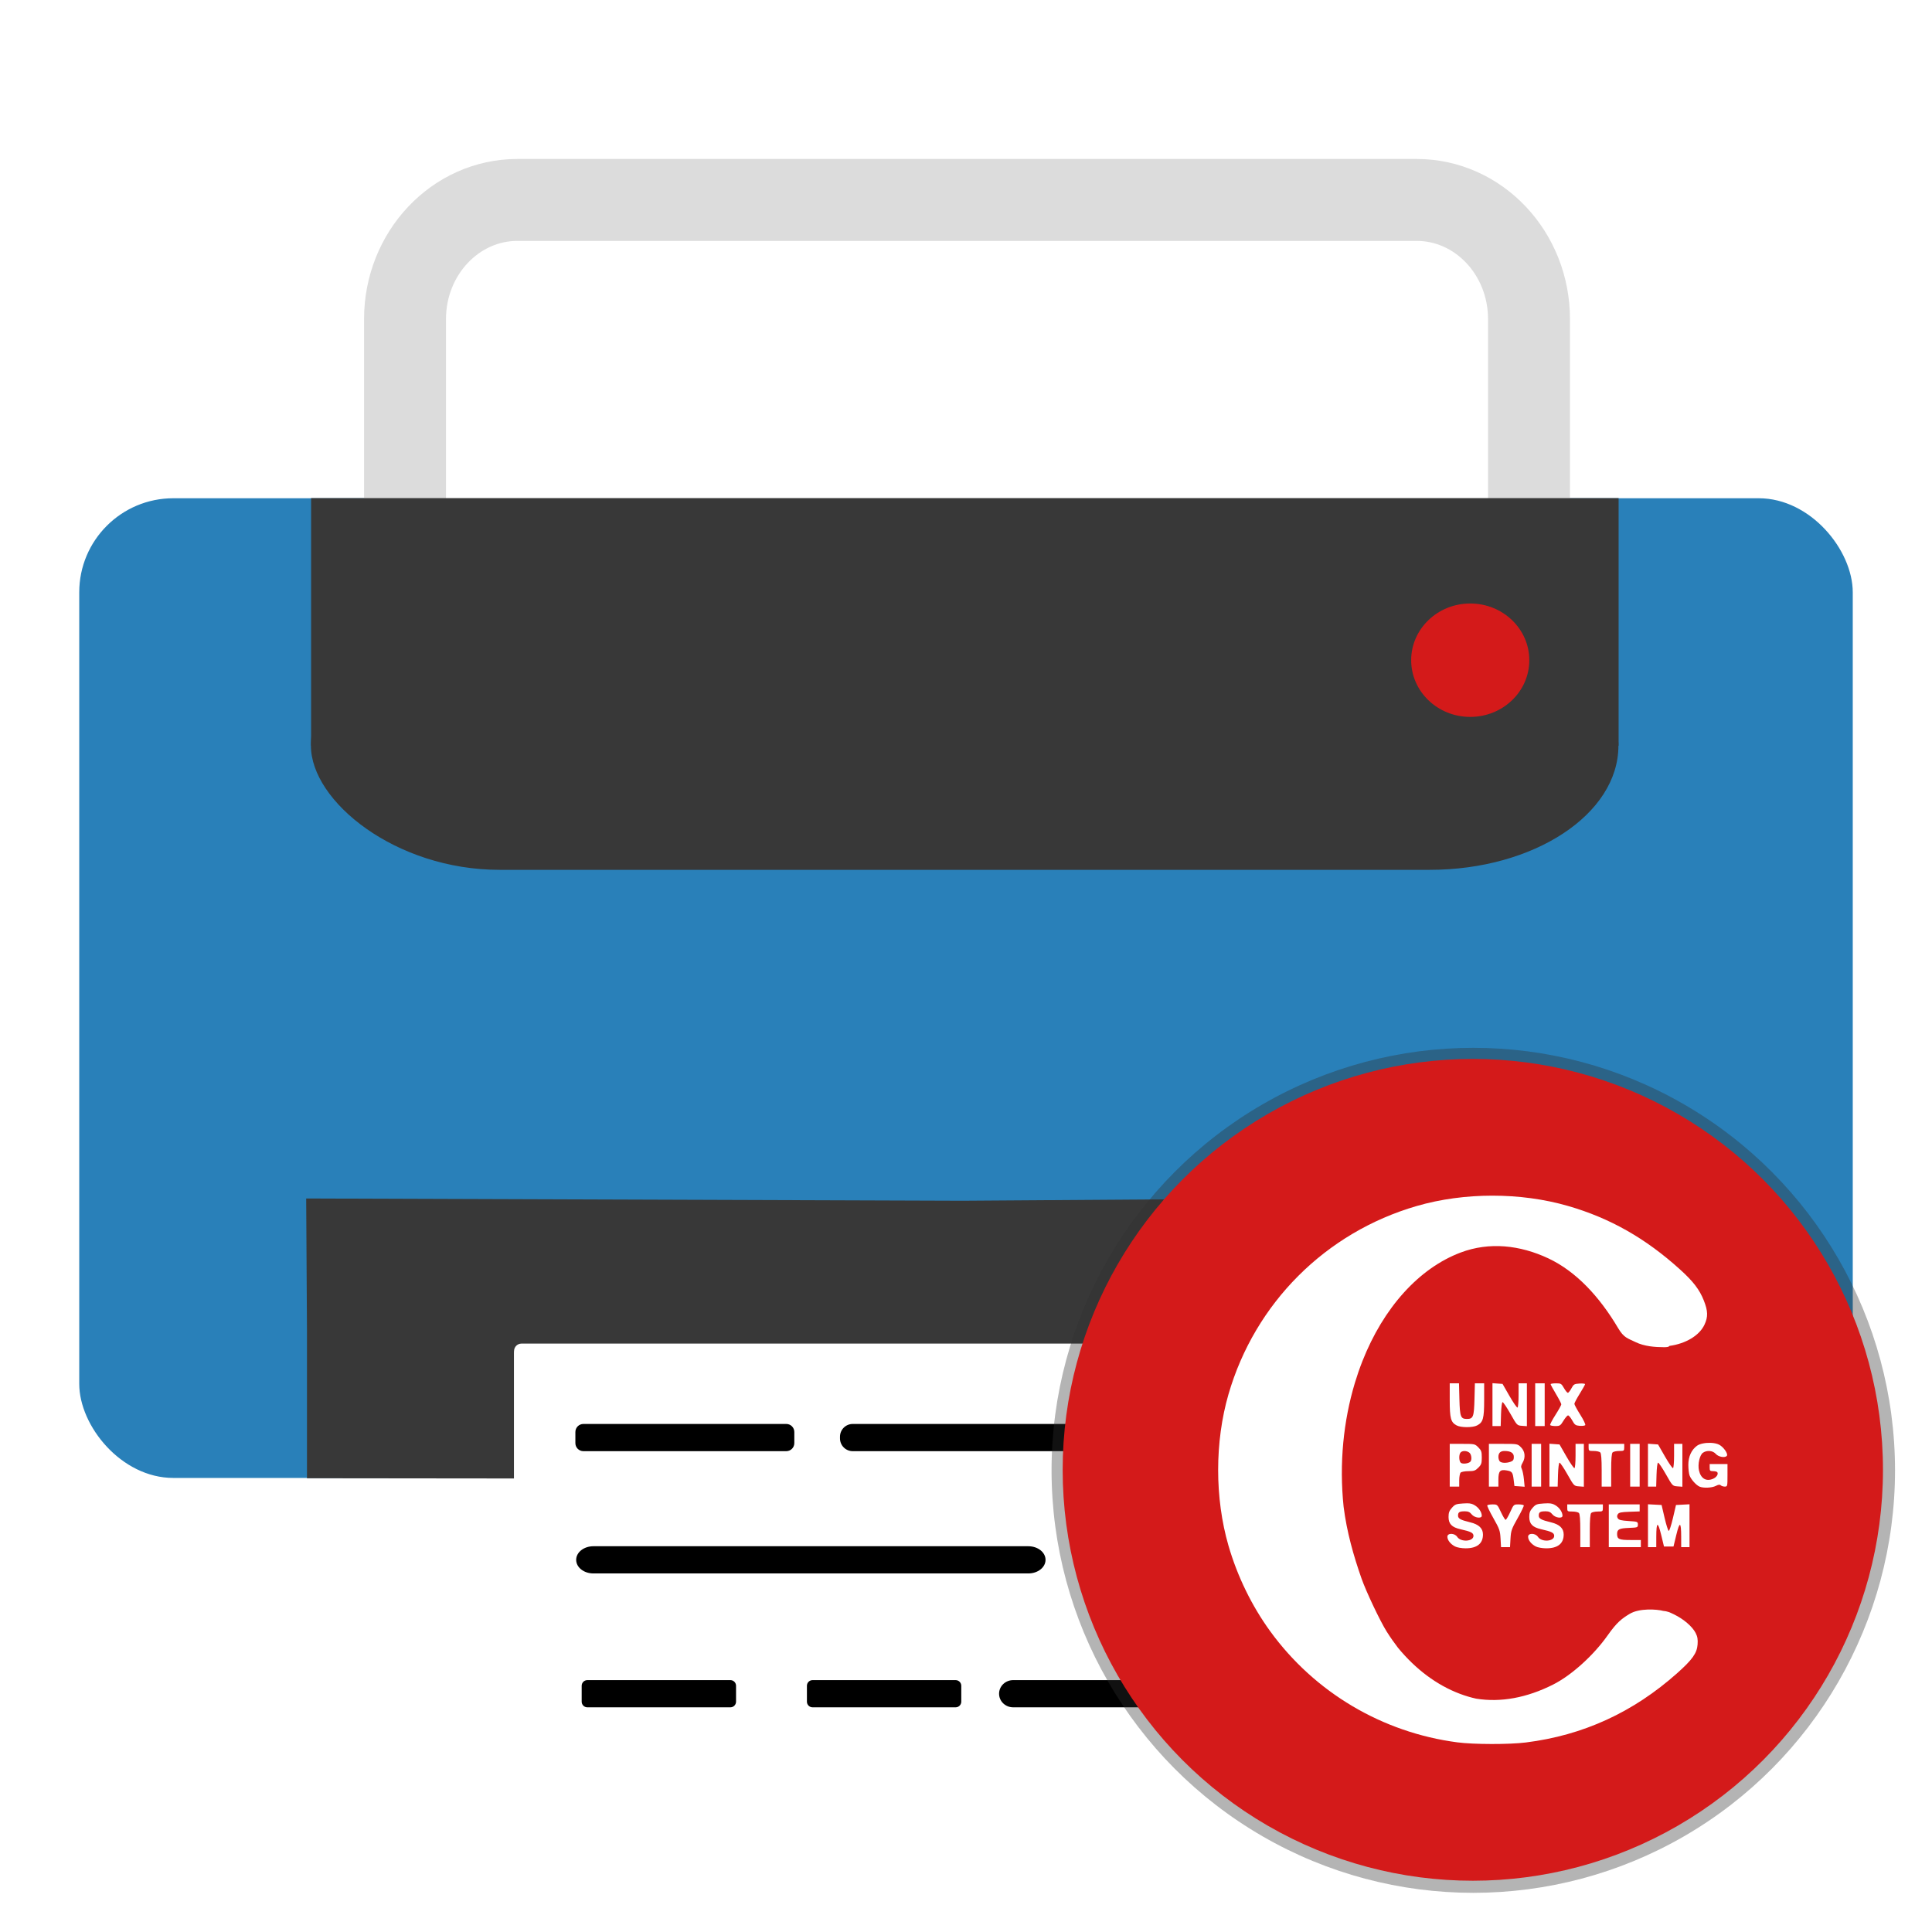 <?xml version="1.0" encoding="UTF-8" standalone="no"?>
<!-- Created with Inkscape (http://www.inkscape.org/) -->

<svg
   xmlns:dc="http://purl.org/dc/elements/1.1/"
   xmlns:cc="http://creativecommons.org/ns#"
   xmlns:rdf="http://www.w3.org/1999/02/22-rdf-syntax-ns#"
   xmlns:svg="http://www.w3.org/2000/svg"
   xmlns="http://www.w3.org/2000/svg"
   xmlns:sodipodi="http://sodipodi.sourceforge.net/DTD/sodipodi-0.dtd"
   xmlns:inkscape="http://www.inkscape.org/namespaces/inkscape"
   id="svg2"
   version="1.1"
   inkscape:version="0.91+devel r14355 custom"
   width="512"
   height="512"
   sodipodi:docname="cups.svg"
   viewBox="0 0 512 512">
  <defs
     id="defs6">
    <filter
       inkscape:collect="always"
       style="color-interpolation-filters:sRGB"
       id="filter4183"
       x="-0.036"
       width="1.072"
       y="-0.036"
       height="1.072">
      <feGaussianBlur
         inkscape:collect="always"
         stdDeviation="3.746"
         id="feGaussianBlur4185" />
    </filter>
  </defs>
  <sodipodi:namedview
     pagecolor="#ffffff"
     bordercolor="#666666"
     borderopacity="1"
     objecttolerance="10"
     gridtolerance="10"
     guidetolerance="10"
     inkscape:pageopacity="0"
     inkscape:pageshadow="2"
     inkscape:window-width="1920"
     inkscape:window-height="1017"
     id="namedview4"
     showgrid="false"
     inkscape:zoom="1.4142136"
     inkscape:cx="273.60545"
     inkscape:cy="223.69615"
     inkscape:window-x="0"
     inkscape:window-y="32"
     inkscape:window-maximized="1"
     inkscape:current-layer="svg2"
     inkscape:document-units="px" />
  <g
     id="g2987-7"
     transform="translate(-448.475,78.491)">
    <path
       inkscape:connector-curvature="0"
       id="path3027"
       d="m 609.533,369.111 c -0.441,-1.147 -0.58,-3.238 -0.308,-4.647 0.447,-2.315 2.277,-2.562 18.956,-2.562 h 18.461 v 4.251 4.251 l -18.153,0.397 c -14.927,0.326 -18.296,0.026 -18.956,-1.688 z"
       style="fill:#b0b0af;stroke-width:0.942" />
    <path
       inkscape:connector-curvature="0"
       id="path3025"
       d="m 666.383,369.082 c -0.436,-1.131 -0.569,-3.21 -0.297,-4.619 0.469,-2.428 3.959,-2.562 66.577,-2.562 h 66.082 v 4.251 4.251 l -65.786,0.368 c -56.427,0.316 -65.898,0.076 -66.577,-1.688 z"
       style="fill:#b0b0af;stroke-width:0.942" />
    <path
       inkscape:connector-curvature="0"
       id="path3023"
       d="m 608.97,334.272 v -4.294 l 40.869,0.376 40.869,0.376 v 3.542 3.542 l -40.869,0.376 -40.869,0.376 z"
       style="fill:#b0b0af;stroke-width:0.942" />
    <path
       inkscape:connector-curvature="0"
       id="path3021"
       d="m 708.992,336.397 c -0.45,-1.169 -0.45,-3.082 0,-4.251 0.703,-1.827 7.092,-2.125 45.476,-2.125 41.337,0 44.705,0.184 45.303,2.48 1.563,6.006 1.446,6.022 -45.255,6.022 -38.426,0 -44.82,-0.298 -45.523,-2.125 z"
       style="fill:#b0b0af;stroke-width:0.942" />
    <path
       inkscape:connector-curvature="0"
       id="path3017"
       d="m 783.174,116.848 c 6.636,-6.614 3.28,-17.768 -6.047,-20.101 -7.518,-1.881 -16.007,6.581 -14.121,14.074 2.341,9.296 13.532,12.641 20.168,6.027 z"
       style="fill:#b0b0af;stroke-width:0.942" />
    <path
       inkscape:connector-curvature="0"
       id="path3015"
       d="m 609.522,305.324 c -0.436,-1.132 -0.569,-3.21 -0.297,-4.62 0.469,-2.426 3.859,-2.562 63.734,-2.562 h 63.239 v 4.251 4.251 l -62.942,0.369 c -53.95,0.316 -63.055,0.075 -63.734,-1.688 z"
       style="fill:#b0b0af;stroke-width:0.942" />
    <path
       inkscape:connector-curvature="0"
       id="path3013"
       d="m 755.95,305.346 c -0.44,-1.144 -0.578,-3.233 -0.306,-4.642 0.452,-2.34 2.403,-2.562 22.51,-2.562 h 22.014 v 4.251 4.251 l -21.709,0.391 c -18.027,0.325 -21.845,0.039 -22.51,-1.688 z"
       style="fill:#b0b0af;stroke-width:0.942" />
    <path
       inkscape:connector-curvature="0"
       id="path2997"
       d="m 488.345,310.771 c -6.773,-2.733 -12.007,-7.625 -14.72,-13.757 -1.53,-3.46 -2.473,-6.6 -2.095,-6.978 0.378,-0.378 1.419,1.528 2.313,4.237 2.147,6.505 5.368,10.037 12.21,13.388 4.941,2.42 7.884,2.683 23.764,2.124 l 18.125,-0.638 v -32.64 c 0,-19.781 0.58,-33.723 1.472,-35.39 1.442,-2.695 4.887,-2.749 174.566,-2.749 132.733,0 173.492,0.398 174.8,1.706 1.231,1.231 1.706,11.086 1.706,35.39 v 33.684 l 18.125,0.592 c 13.561,0.443 19.142,0.095 22.166,-1.38 2.223,-1.085 4.4,-1.613 4.838,-1.175 0.438,0.438 -1.541,1.774 -4.4,2.968 -4.356,1.82 -12.385,2.11 -49.617,1.795 l -44.42,-0.376 -0.404,-16.26 c -0.224,-8.999 -1.095,-17.092 -1.951,-18.123 -1.253,-1.51 -23.968,-1.859 -119.716,-1.842 -64.993,0.012 -118.948,0.516 -119.899,1.12 -1.161,0.737 -1.862,6.69 -2.132,18.102 l -0.403,17.003 -45.489,0.276 c -26.157,0.158 -46.912,-0.299 -48.837,-1.075 z m 439.051,-5.248 c 0,-0.782 1.059,-2.299 2.353,-3.372 6.906,-5.727 6.86,-5.01 7.296,-114.594 0.284,-71.527 -0.057,-103.563 -1.126,-105.56 -0.99,-1.849 -1.059,-3.717 -0.196,-5.259 2.7,-4.825 3.225,16.804 2.782,114.723 l -0.447,98.79 -3.27,6.637 c -3.231,6.559 -7.392,11.42 -7.392,8.636 z m -457.066,-123.302 0.04,-105.186 3.185,-5.959 c 3.84,-7.183 10.43,-12.431 18.205,-14.498 8.116,-2.158 416.75,-2.169 424.863,-0.012 7.377,1.961 14.397,7.258 17.334,13.08 2.113,4.188 1.886,4.077 -2.882,-1.41 -2.847,-3.276 -7.238,-7.031 -9.759,-8.345 -4.286,-2.236 -26.616,-4.796 -26.616,-3.052 0,0.429 2.198,5.149 4.885,10.488 7.475,14.856 9.713,25.571 9.004,43.112 -0.427,10.563 -1.543,17.626 -3.817,24.164 -8.79,25.272 -28.561,45.075 -54.139,54.228 -7.874,2.817 -11.973,3.306 -27.72,3.306 -15.747,0 -19.846,-0.489 -27.72,-3.306 -12.648,-4.526 -23.848,-11.575 -33.12,-20.847 l -7.795,-7.795 -92.91,-0.003 -92.91,-0.003 -8.529,-4.426 c -12.3,-6.383 -18.571,-13.041 -25.282,-26.84 l -5.875,-12.082 -0.588,-30.205 -0.588,-30.205 -15.107,0.009 c -17.933,0.011 -24.143,1.494 -30.838,7.372 -5.428,4.766 -7.769,8.404 -8.961,13.928 -0.423,1.961 -1.136,49.941 -1.583,106.62 l -0.814,103.054 0.04,-105.186 z m 313.935,-64.398 c 5.627,-5.873 5.385,-14.344 -0.554,-19.341 -6.119,-5.149 -13.034,-4.971 -18.48,0.475 -5.446,5.446 -5.624,12.36 -0.475,18.479 3.04,3.612 4.725,4.373 9.685,4.373 4.723,0 6.82,-0.851 9.824,-3.987 z"
       style="fill:#000000;fill-opacity:0;stroke-width:0.942" />
    <rect
       rx="24.929"
       y="53.551"
       x="469.475"
       height="259.627"
       width="470"
       id="rect3838"
       style="fill:#2980b9;fill-opacity:1;fill-rule:evenodd;stroke:none;stroke-width:0.942" />
    <path
       inkscape:connector-curvature="0"
       id="path3014"
       d="m 529.826,273.972 -0.209,-34.852 174.007,0.598 173.416,-1.197 0.381,37.246 0.763,37.318 -26.459,0.13 -27.503,-0.082 -0.363,-19.726 c -0.139,-7.57 0.236,-14.228 -1.09,-15.343 -1.351,-1.136 -25.92,-0.145 -119.851,0.049 l -117.428,0.243 -0.293,13.991 -0.398,20.971 -27.385,-0.028 -27.587,-0.031 z"
       style="fill:#383838;stroke-width:0.942" />
    <g
       style="fill:#ffffff;fill-opacity:1"
       transform="matrix(1.422,0,0,1.422,421.326,-105.652)"
       id="g3858">
      <rect
         style="fill:#ffffff;fill-opacity:1;fill-rule:evenodd;stroke:none"
         id="rect3800"
         width="168.438"
         height="79.729"
         x="114.904"
         y="269.915"
         rx="1.38" />
      <rect
         style="fill:#ffffff;fill-opacity:1;fill-rule:evenodd;stroke:none"
         id="rect3800-2"
         width="168.438"
         height="28.653"
         x="114.896"
         y="269.5"
         rx="1.38" />
    </g>
    <path
       id="rect3862"
       transform="translate(448.475,-73.492)"
       d="m 324.445,372.061 c -0.832,0 -1.502,0.67 -1.502,1.502 v 4.205 c 0,0.832 0.67,1.502 1.502,1.502 h 37.9 c 0.832,0 1.502,-0.67 1.502,-1.502 v -4.205 c 0,-0.832 -0.67,-1.502 -1.502,-1.502 z m -169.832,0.303 c -1.18,0 -2.131,0.951 -2.131,2.131 v 2.949 c 0,1.18 0.951,2.131 2.131,2.131 h 53.758 c 1.18,0 2.131,-0.951 2.131,-2.131 v -2.949 c 0,-1.18 -0.951,-2.131 -2.131,-2.131 z m 71.381,0 c -1.877,0 -3.387,1.51 -3.387,3.387 v 0.436 c 0,1.877 1.51,3.389 3.387,3.389 h 85.473 c 1.877,0 3.387,-1.512 3.387,-3.389 V 375.75 c 0,-1.877 -1.51,-3.387 -3.387,-3.387 z m 68.168,31.988 c -1.486,0 -2.682,1.198 -2.682,2.684 v 1.844 c 0,1.486 1.196,2.684 2.682,2.684 h 67.682 c 1.486,0 2.682,-1.198 2.682,-2.684 v -1.844 c 0,-1.486 -1.196,-2.684 -2.682,-2.684 z m -136.902,0.418 c -2.53,0 -4.568,1.608 -4.568,3.605 0,1.997 2.038,3.604 4.568,3.604 h 115.252 c 2.53,0 4.566,-1.606 4.566,-3.604 0,-1.997 -2.036,-3.605 -4.566,-3.605 z m 58.084,35.479 c -0.832,0 -1.502,0.672 -1.502,1.504 v 4.205 c 0,0.832 0.67,1.502 1.502,1.502 h 37.902 c 0.832,0 1.502,-0.67 1.502,-1.502 v -4.205 c 0,-0.832 -0.67,-1.504 -1.502,-1.504 z m 53.162,0 c -2.072,0 -3.74,1.608 -3.74,3.605 0,1.997 1.668,3.605 3.74,3.605 h 94.367 c 2.072,0 3.74,-1.608 3.74,-3.605 0,-1.997 -1.668,-3.605 -3.74,-3.605 z M 155.654,440.25 c -0.832,0 -1.502,0.67 -1.502,1.502 v 4.205 c 0,0.832 0.67,1.502 1.502,1.502 h 37.902 c 0.832,0 1.502,-0.67 1.502,-1.502 v -4.205 c 0,-0.832 -0.67,-1.502 -1.502,-1.502 z"
       style="fill:#000000;fill-opacity:1;fill-rule:evenodd;stroke:none;stroke-width:0.942"
       inkscape:connector-curvature="0" />
    <rect
       rx="50.021"
       y="86.235"
       x="530.872"
       height="65.791"
       width="346.502"
       id="rect3016"
       style="fill:#383838;fill-opacity:1;fill-rule:evenodd;stroke:none;stroke-width:0.942" />
    <path
       inkscape:connector-curvature="0"
       id="rect3800-1-0"
       d="m 585.596,-25.508 c -16.435,0 -29.786,14.154 -29.786,31.578 V 69.231 h 29.463 c 0.347,0.655 0.956,1.091 1.656,1.091 h 235.359 c 0.7,0 1.308,-0.436 1.655,-1.091 H 853.678 V 6.07 c 0,-17.424 -13.324,-31.578 -29.788,-31.578 z"
       style="fill:#ffffff;fill-opacity:1;fill-rule:evenodd;stroke:#dcdcdc;stroke-width:21.714;stroke-miterlimit:4;stroke-dasharray:none;stroke-opacity:1" />
    <rect
       y="53.516"
       x="530.918"
       height="65.598"
       width="346.502"
       id="rect3016-0"
       style="fill:#383838;fill-opacity:1;fill-rule:evenodd;stroke:none;stroke-width:0.942" />
    <ellipse
       ry="15.027"
       rx="15.653"
       cy="96.469"
       cx="838.103"
       id="path3003-5"
       style="fill:#d41a1a;fill-opacity:1;fill-rule:evenodd;stroke:#33475c;stroke-width:0;stroke-linecap:round;stroke-linejoin:miter;stroke-miterlimit:4;stroke-dasharray:none;stroke-opacity:1" />
  </g>
  <g
     id="g4353"
     transform="translate(18.952,31.693)">
    <ellipse
       transform="matrix(0.896,0,0,0.896,54.003,22.112)"
       ry="124.964"
       rx="124.736"
       style="opacity:0.6;fill:#303030;fill-opacity:1;stroke:none;stroke-width:0;stroke-linecap:butt;stroke-linejoin:miter;stroke-miterlimit:4;stroke-dasharray:none;stroke-dashoffset:0;stroke-opacity:1;filter:url(#filter4183)"
       id="path3352-4"
       cx="354.333"
       cy="374.829" />
    <ellipse
       ry="108.892"
       rx="108.694"
       style="opacity:1;fill:#d41a1a;fill-opacity:1;stroke:none;stroke-width:0;stroke-linecap:butt;stroke-linejoin:miter;stroke-miterlimit:4;stroke-dasharray:none;stroke-dashoffset:0;stroke-opacity:1"
       id="path3352"
       cx="371.36"
       cy="357.827" />
    <path
       inkscape:connector-curvature="0"
       id="path3345"
       d="m 376.567,285.168 c -6.878,0 -13.756,0.913 -20.05,2.737 -24.174,7.005 -42.907,25.738 -49.912,49.912 -3.648,12.59 -3.648,27.511 0,40.101 2.362,8.149 6.189,15.991 11.091,22.731 11.77,16.18 29.681,26.799 49.591,29.403 4.323,0.565 13.694,0.582 18.1,0.032 15.195,-1.897 28.477,-7.982 40.162,-18.398 3.986,-3.553 5.212,-5.278 5.378,-7.57 0.099,-1.369 -0.022,-2.083 -0.521,-3.06 -0.862,-1.689 -3.145,-3.655 -5.688,-4.9 -1.231,-0.603 -1.815,-0.848 -2.903,-0.946 -1.641,-0.444 -6.33,-0.772 -8.899,0.791 -2.081,1.266 -3.362,2.198 -5.831,5.703 -3.65,5.182 -9.495,10.543 -14.489,13.052 -6.923,3.478 -13.824,4.771 -20.36,3.71 -1.423,-0.314 -2.85,-0.737 -4.282,-1.276 -6.181,-2.327 -11.749,-6.532 -16.424,-12.206 -1.026,-1.332 -2.024,-2.754 -2.989,-4.285 -1.757,-2.79 -5.476,-10.644 -6.678,-14.078 -2.107,-6.019 -3.898,-12.286 -4.742,-18.997 -1.21,-11.519 -0.033,-22.824 2.989,-32.854 0.275,-0.891 0.56,-1.784 0.871,-2.692 0.013,-0.038 0.024,-0.075 0.037,-0.114 0.003,-0.008 0.006,-0.016 0.008,-0.024 0.328,-0.952 0.674,-1.887 1.035,-2.808 0.01,-0.025 0.018,-0.05 0.027,-0.075 5.584,-14.195 15.007,-24.662 26.063,-28.824 7.614,-2.866 15.717,-1.963 23.197,1.542 7.336,3.438 13.552,10.107 18.5,18.464 1.559,2.633 2.487,2.686 4.643,3.741 2.302,1.127 5.168,1.348 7.523,1.348 0.784,0 1.281,-0.049 1.459,-0.344 4.294,-0.584 7.93,-2.728 9.286,-5.638 0.965,-2.073 0.922,-3.597 -0.182,-6.396 -1.131,-2.867 -2.8,-5.049 -6.27,-8.19 -9.161,-8.293 -18.56,-13.629 -29.69,-16.854 -6.295,-1.824 -13.173,-2.737 -20.05,-2.737 z m 0,49.698 v 5.681 5.681 h 1.089 1.091 l 0.088,-3.147 c 0.051,-1.79 0.226,-3.167 0.405,-3.191 0.173,-0.024 1.107,1.357 2.076,3.069 1.754,3.096 1.769,3.112 3.067,3.208 l 1.305,0.097 v -5.681 -5.679 h -1.101 -1.101 v 3.126 c 0,1.72 -0.124,3.204 -0.276,3.298 -0.152,0.094 -1.108,-1.277 -2.124,-3.048 l -1.847,-3.22 -1.338,-0.097 z m -11.325,0.037 v 4.42 c 0,4.869 0.276,5.892 1.813,6.726 1.133,0.615 4.257,0.623 5.433,0.015 1.599,-0.827 1.877,-1.825 1.877,-6.741 v -4.42 h -1.227 -1.229 l -0.109,4.199 c -0.122,4.682 -0.334,5.239 -1.996,5.239 -1.663,0 -1.876,-0.556 -1.998,-5.239 l -0.109,-4.199 h -1.227 z m 22.649,0 v 5.662 5.662 h 1.258 1.258 v -5.662 -5.662 h -1.258 z m 5.496,0 c -0.773,0 -1.404,0.105 -1.402,0.235 0.002,0.13 0.636,1.298 1.411,2.595 0.775,1.298 1.411,2.53 1.413,2.737 0.002,0.207 -0.697,1.469 -1.554,2.806 -0.857,1.337 -1.486,2.548 -1.397,2.691 0.088,0.143 0.724,0.26 1.413,0.26 1.145,0 1.325,-0.12 2.105,-1.406 0.469,-0.773 1.019,-1.411 1.222,-1.416 0.203,-0.005 0.7,0.592 1.105,1.327 0.644,1.171 0.888,1.349 1.954,1.436 0.669,0.055 1.34,-0.022 1.489,-0.172 0.153,-0.153 -0.416,-1.361 -1.3,-2.761 -0.864,-1.369 -1.573,-2.671 -1.573,-2.893 0,-0.222 0.637,-1.428 1.416,-2.679 0.779,-1.251 1.416,-2.392 1.416,-2.536 0,-0.144 -0.672,-0.218 -1.494,-0.165 -1.366,0.088 -1.549,0.197 -2.124,1.275 -0.346,0.648 -0.77,1.177 -0.943,1.176 -0.173,-8.6e-4 -0.639,-0.565 -1.033,-1.256 -0.668,-1.171 -0.812,-1.256 -2.122,-1.256 z m 41.062,15.777 c -1.4,-0.061 -2.93,0.214 -3.695,0.781 -1.48,1.098 -2.274,2.854 -2.279,5.048 -0.003,1.07 0.146,2.345 0.33,2.832 0.397,1.052 1.771,2.575 2.653,2.943 1.045,0.435 3.275,0.332 4.299,-0.197 0.693,-0.358 1.06,-0.402 1.305,-0.157 0.188,0.188 0.667,0.34 1.065,0.34 0.704,0 0.723,-0.08 0.723,-2.989 v -2.989 h -2.359 -2.361 v 0.945 c 0,0.835 0.108,0.943 0.926,0.943 0.509,0 1.006,0.13 1.103,0.288 0.325,0.525 -0.224,1.352 -1.157,1.744 -1.819,0.765 -3.227,-0.082 -3.712,-2.233 -0.365,-1.617 0.186,-4.07 1.05,-4.675 1.06,-0.742 2.629,-0.598 3.423,0.315 0.712,0.819 2.538,1.107 2.936,0.463 0.339,-0.548 -0.913,-2.319 -2.061,-2.917 -0.556,-0.289 -1.35,-0.448 -2.19,-0.485 z m -42.783,0.23 v 5.681 5.679 h 1.089 1.091 l 0.088,-3.147 c 0.051,-1.79 0.226,-3.167 0.405,-3.191 0.173,-0.024 1.107,1.357 2.076,3.069 1.754,3.096 1.769,3.114 3.067,3.21 l 1.305,0.097 v -5.681 -5.681 h -1.101 -1.101 v 3.128 c 0,1.72 -0.124,3.204 -0.276,3.298 -0.152,0.094 -1.108,-1.279 -2.124,-3.05 l -1.847,-3.218 -1.338,-0.097 z m 26.109,0 v 5.681 5.679 h 1.089 1.091 l 0.09,-3.147 c 0.051,-1.79 0.224,-3.167 0.403,-3.191 0.173,-0.024 1.109,1.357 2.078,3.069 1.754,3.096 1.769,3.114 3.067,3.21 l 1.304,0.097 v -5.681 -5.681 h -1.101 -1.101 v 3.128 c 0,1.72 -0.124,3.204 -0.276,3.298 -0.152,0.094 -1.108,-1.279 -2.124,-3.05 l -1.847,-3.218 -1.336,-0.097 z m -52.533,0.036 v 5.662 5.662 h 1.258 1.258 v -1.666 c 0,-0.917 0.17,-1.838 0.378,-2.046 0.208,-0.208 1.139,-0.378 2.07,-0.378 1.45,0 1.822,-0.131 2.611,-0.919 0.799,-0.799 0.919,-1.151 0.919,-2.698 0,-1.546 -0.12,-1.898 -0.919,-2.698 -0.9,-0.9 -0.988,-0.921 -4.246,-0.921 z m 10.38,0 v 5.662 5.662 h 1.259 1.258 v -1.848 c 0,-2.223 0.427,-2.722 2.098,-2.451 1.521,0.247 1.7,0.474 1.942,2.458 l 0.206,1.685 1.355,0.097 1.355,0.099 -0.197,-1.986 c -0.109,-1.092 -0.356,-2.31 -0.55,-2.706 -0.279,-0.572 -0.242,-0.905 0.18,-1.62 0.845,-1.43 0.692,-3.05 -0.388,-4.131 -0.915,-0.914 -0.94,-0.921 -4.719,-0.921 z m 11.325,0 v 5.662 5.662 h 1.259 1.258 v -5.662 -5.662 h -1.258 z m 15.1,0 v 0.945 c 0,0.902 0.06,0.943 1.353,0.943 0.744,1e-5 1.523,0.17 1.731,0.378 0.257,0.257 0.376,1.762 0.376,4.719 v 4.34 h 1.259 1.258 v -4.34 c 0,-2.957 0.121,-4.462 0.378,-4.719 0.208,-0.208 0.987,-0.378 1.731,-0.378 1.293,1e-5 1.351,-0.041 1.351,-0.943 v -0.945 h -4.718 z m 11.011,0 v 5.662 5.662 h 1.258 1.258 v -5.662 -5.662 h -1.258 z m -33.303,1.887 c 1.648,0 2.475,0.525 2.475,1.573 0,0.74 -0.184,1.029 -0.807,1.266 -1.101,0.419 -2.449,0.387 -2.905,-0.07 -0.208,-0.208 -0.378,-0.747 -0.378,-1.196 0,-1.052 0.535,-1.573 1.615,-1.573 z m -10.56,0.015 c 0.418,0.007 0.861,0.143 1.217,0.403 0.598,0.438 0.775,1.941 0.286,2.43 -0.512,0.512 -2.132,0.675 -2.546,0.255 -0.501,-0.507 -0.51,-2.232 -0.015,-2.726 0.249,-0.249 0.641,-0.37 1.059,-0.363 z m 0.693,13.847 c -0.305,-0.002 -0.66,0.014 -1.086,0.041 -1.854,0.118 -2.163,0.236 -2.972,1.14 -0.712,0.797 -0.902,1.311 -0.902,2.435 0,1.851 0.869,2.746 3.164,3.261 2.79,0.626 3.441,0.96 3.441,1.76 0,1.513 -3.351,1.719 -4.304,0.264 -0.688,-1.05 -2.619,-1.075 -2.609,-0.034 0.009,0.91 0.84,1.961 2.037,2.577 0.53,0.273 1.745,0.486 2.769,0.487 3.043,0.003 4.624,-1.247 4.624,-3.657 0,-1.632 -1.085,-2.675 -3.353,-3.225 -2.61,-0.633 -3.252,-0.987 -3.252,-1.785 0,-0.913 0.367,-1.144 1.818,-1.144 0.859,0 1.311,0.205 1.799,0.817 0.739,0.927 2.674,1.188 2.674,0.361 0,-0.929 -0.767,-2.093 -1.801,-2.732 -0.655,-0.405 -1.132,-0.559 -2.047,-0.565 z m 21.39,0 c -0.305,-0.002 -0.659,0.014 -1.084,0.041 -1.854,0.118 -2.163,0.236 -2.972,1.14 -0.712,0.797 -0.902,1.311 -0.902,2.435 0,1.851 0.869,2.746 3.164,3.261 2.79,0.626 3.441,0.96 3.441,1.76 0,1.513 -3.351,1.719 -4.304,0.264 -0.688,-1.05 -2.619,-1.075 -2.609,-0.034 0.009,0.91 0.84,1.961 2.037,2.577 0.53,0.273 1.745,0.486 2.769,0.487 3.043,0.003 4.624,-1.247 4.624,-3.657 0,-1.632 -1.085,-2.675 -3.353,-3.225 -2.61,-0.633 -3.254,-0.987 -3.254,-1.785 0,-0.913 0.369,-1.144 1.819,-1.144 0.859,0 1.311,0.205 1.799,0.817 0.739,0.927 2.674,1.188 2.674,0.361 0,-0.929 -0.767,-2.093 -1.801,-2.732 -0.655,-0.405 -1.133,-0.559 -2.049,-0.565 z m 26.499,0.262 v 5.679 5.678 h 1.099 1.101 l 0.005,-2.752 c 0.007,-4.015 0.404,-4.17 1.292,-0.502 l 0.749,3.096 h 1.258 1.259 l 0.749,-3.096 c 0.888,-3.667 1.283,-3.513 1.29,0.502 l 0.005,2.752 h 1.101 1.101 v -5.678 -5.679 l -1.792,0.095 -1.79,0.094 -0.808,3.46 c -0.444,1.903 -0.946,3.434 -1.115,3.4 -0.168,-0.034 -0.663,-1.592 -1.099,-3.462 l -0.793,-3.399 -1.806,-0.094 z m -41.175,0.032 c -0.691,0 -1.325,0.113 -1.411,0.252 -0.086,0.138 0.642,1.66 1.617,3.382 1.616,2.854 1.783,3.331 1.901,5.41 l 0.129,2.281 h 1.19 1.19 l 0.129,-2.281 c 0.118,-2.08 0.285,-2.557 1.901,-5.41 0.975,-1.721 1.702,-3.243 1.617,-3.382 -0.086,-0.139 -0.722,-0.252 -1.414,-0.252 -1.245,0 -1.27,0.022 -2.187,2.044 -0.51,1.125 -1.055,2.046 -1.21,2.046 -0.155,0 -0.711,-0.921 -1.237,-2.046 -0.943,-2.016 -0.976,-2.044 -2.214,-2.044 z m 19.783,0 v 0.943 c 0,0.902 0.06,0.945 1.353,0.945 0.744,0 1.523,0.17 1.731,0.378 0.257,0.257 0.376,1.761 0.376,4.718 v 4.342 h 1.259 1.258 v -4.342 c 0,-2.957 0.121,-4.461 0.378,-4.718 0.208,-0.208 0.987,-0.378 1.731,-0.378 1.293,0 1.351,-0.042 1.351,-0.945 v -0.943 h -4.718 z m 11.01,0 v 5.662 5.662 h 4.248 4.246 v -0.945 -0.943 h -2.769 c -3.011,0 -3.523,-0.233 -3.523,-1.598 0,-1.23 0.545,-1.507 3.16,-1.612 2.267,-0.091 2.345,-0.12 2.345,-0.88 0,-0.759 -0.087,-0.793 -2.485,-0.945 -1.909,-0.121 -2.563,-0.283 -2.829,-0.706 -0.251,-0.4 -0.252,-0.701 0,-1.101 0.278,-0.442 0.882,-0.569 3.065,-0.642 l 2.72,-0.092 v -0.931 -0.931 h -4.09 z"
       style="fill:#ffffff;fill-opacity:1;stroke-width:0.315" />
  </g>
</svg>
